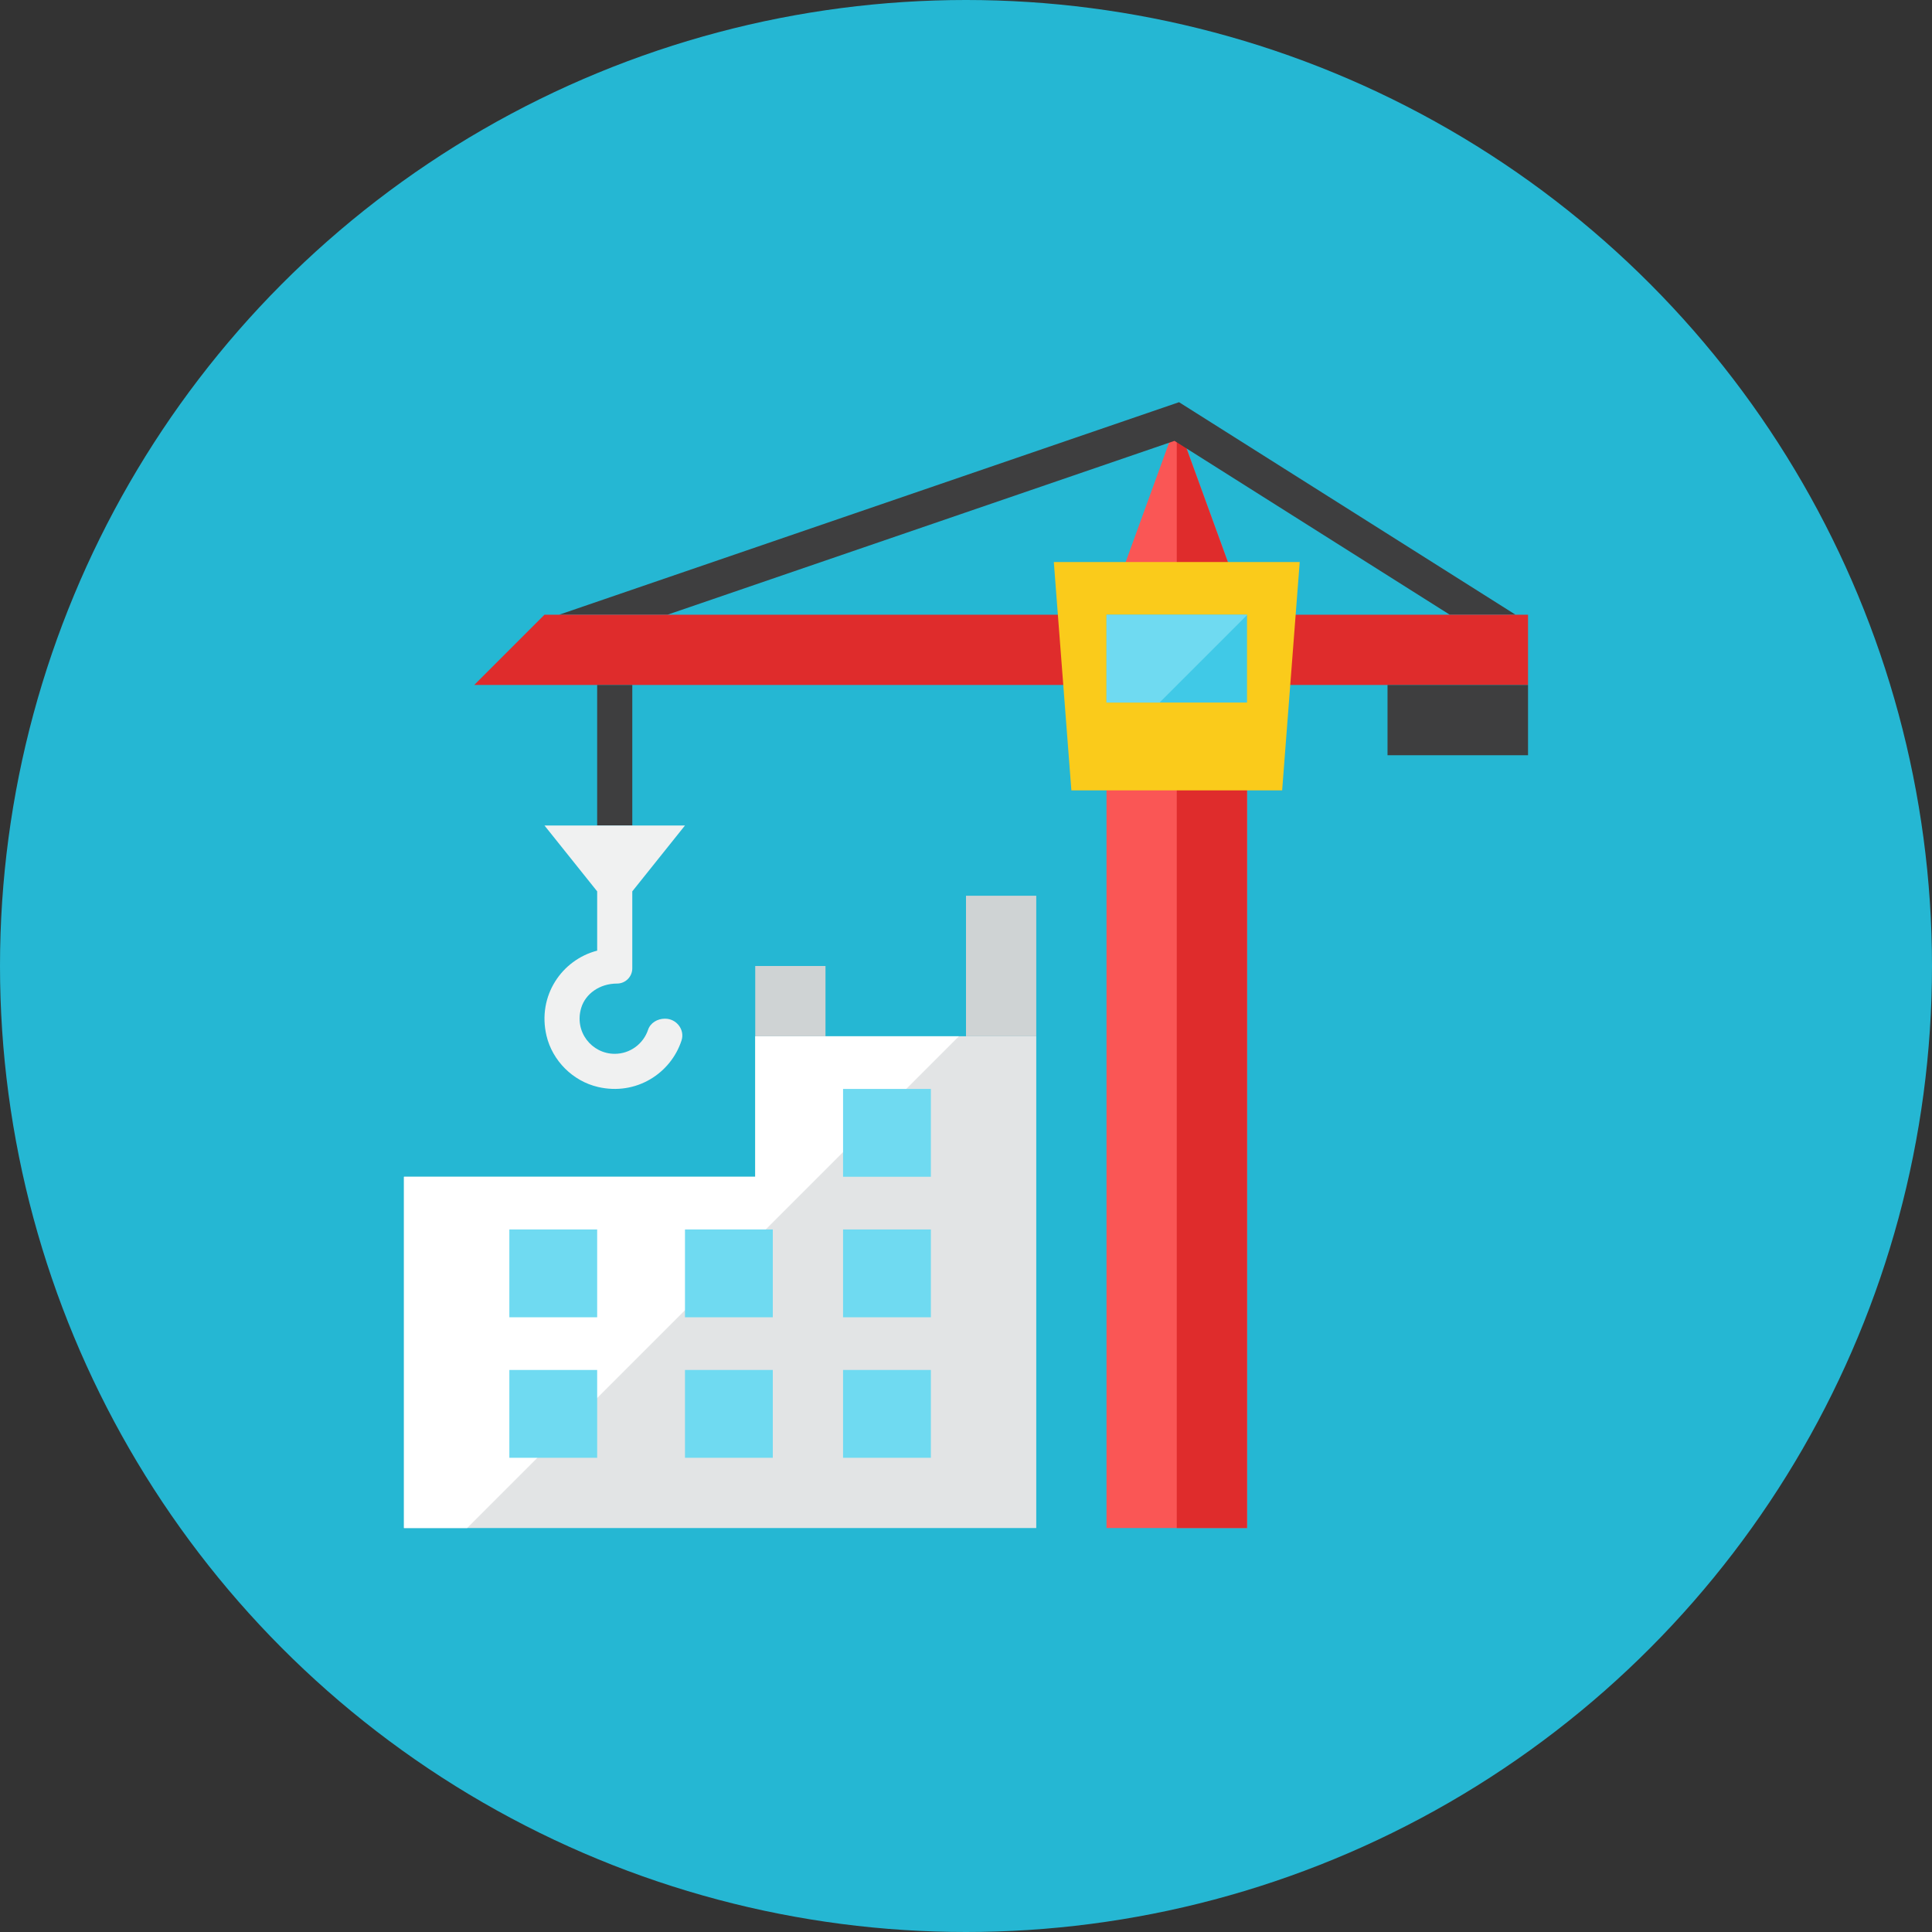 <?xml version="1.0" encoding="iso-8859-1"?>
<!-- Generator: Adobe Illustrator 17.1.0, SVG Export Plug-In . SVG Version: 6.00 Build 0)  -->
<!DOCTYPE svg PUBLIC "-//W3C//DTD SVG 1.0//EN" "http://www.w3.org/TR/2001/REC-SVG-20010904/DTD/svg10.dtd">
<svg version="1.0" xmlns="http://www.w3.org/2000/svg" xmlns:xlink="http://www.w3.org/1999/xlink" x="0px" y="0px" width="110px"
	 height="110px" viewBox="0 0 110 110" style="enable-background:new 0 0 110 110;" xml:space="preserve">
<rect x="0" y="0" width="110" height="110" fill="#333333" stroke="none"/>
<g id="Artboard">
</g>
<g id="Multicolor">
	<circle style="fill:#25B7D3;" cx="55" cy="55" r="55"/>
	<g>
		<g>
			<polygon style="fill:#E2E4E5;" points="59,59 43,59 43,67 23,67 23,87 59,87 			"/>
		</g>
		<g>
			<polygon style="fill:#FFFFFF;" points="43,59 43,67 23,67 23,87 26.598,87 54.598,59 			"/>
		</g>
		<g>
			<polygon style="fill:#FA5655;" points="71,35 67,24 63,35 63,87 71,87 			"/>
		</g>
		<g>
			<polygon style="fill:#DF2C2C;" points="71,87 71,35 67,24 67,87 			"/>
		</g>
		<g>
			<rect x="43" y="55" style="fill:#CFD3D4;" width="4" height="4"/>
		</g>
		<g>
			<rect x="55" y="51" style="fill:#CFD3D4;" width="4" height="8"/>
		</g>
		<g>
			<polygon style="fill:#3E3E3F;" points="38,35 66.871,25.101 82.544,35 86.29,35 67.129,22.899 31.833,35 			"/>
		</g>
		<g>
			<polygon style="fill:#DF2C2C;" points="27,39 87,39 87,35 31,35 			"/>
		</g>
		<g>
			<rect x="79" y="39" style="fill:#3E3E3F;" width="8" height="4"/>
		</g>
		<g>
			<rect x="34" y="39" style="fill:#3E3E3F;" width="2" height="8"/>
		</g>
		<g>
			<path style="fill:#F0F1F1;" d="M37.871,58h-0.02c-0.416,0-0.822,0.237-0.953,0.632C36.633,59.426,35.882,60,35,60
				c-1.309,0-2.328-1.263-1.902-2.635C33.338,56.594,34.127,56,35.132,56C35.611,56,36,55.611,36,55.132V50.75L39,47h-8l3,3.75
				v3.376c-2.015,0.521-3.419,2.576-2.886,4.838c0.337,1.433,1.504,2.594,2.938,2.925c2.165,0.501,4.136-0.769,4.751-2.648
				C39.004,58.628,38.517,58,37.871,58z"/>
		</g>
		<g>
			<rect x="48" y="62" style="fill:#6FDAF1;" width="5" height="5"/>
		</g>
		<g>
			<rect x="48" y="70" style="fill:#6FDAF1;" width="5" height="5"/>
		</g>
		<g>
			<rect x="48" y="78" style="fill:#6FDAF1;" width="5" height="5"/>
		</g>
		<g>
			<rect x="39" y="70" style="fill:#6FDAF1;" width="5" height="5"/>
		</g>
		<g>
			<rect x="39" y="78" style="fill:#6FDAF1;" width="5" height="5"/>
		</g>
		<g>
			<rect x="29" y="70" style="fill:#6FDAF1;" width="5" height="5"/>
		</g>
		<g>
			<rect x="29" y="78" style="fill:#6FDAF1;" width="5" height="5"/>
		</g>
		<g>
			<polygon style="fill:#FACB1B;" points="73,45 61,45 60,32 74,32 			"/>
		</g>
		<g>
			<rect x="63" y="35" style="fill:#40C9E7;" width="8" height="5"/>
		</g>
		<g>
			<polygon style="fill:#6FDAF1;" points="63,40 66.021,40 71,35.021 71,35 63,35 			"/>
		</g>
	</g>
</g>
</svg>
